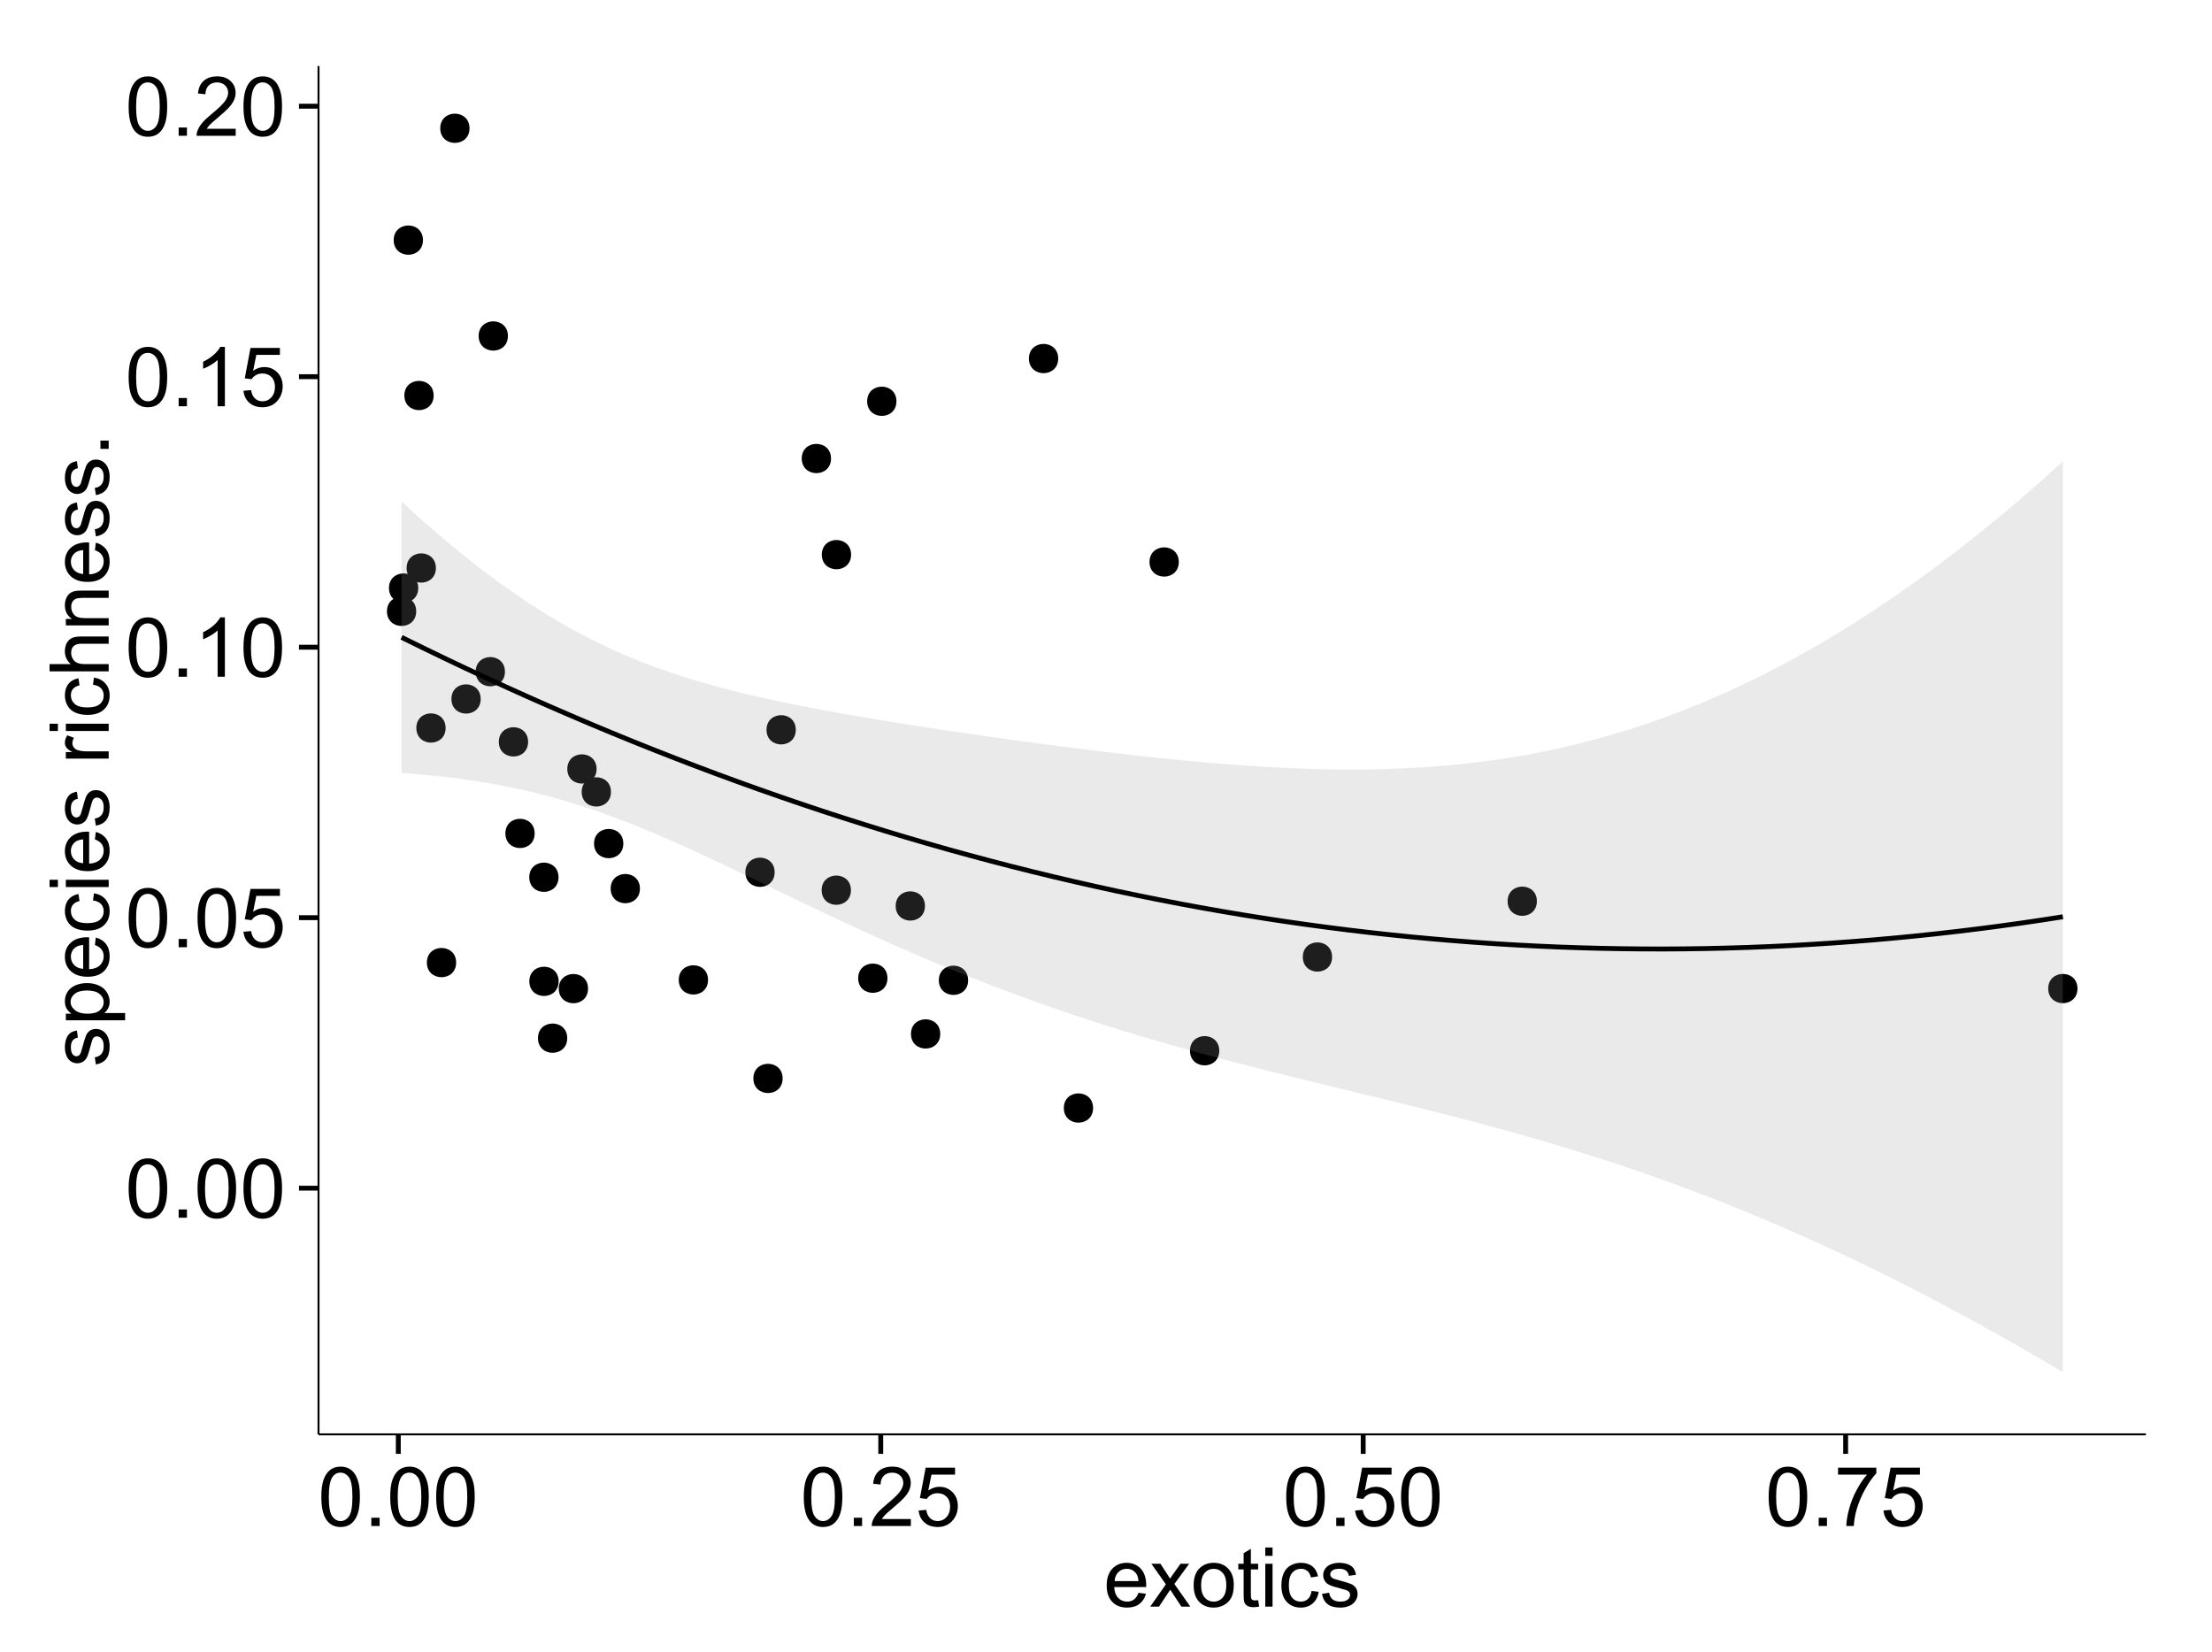 <?xml version="1.0" encoding="UTF-8"?>
<svg xmlns="http://www.w3.org/2000/svg" xmlns:xlink="http://www.w3.org/1999/xlink" width="482pt" height="360pt" viewBox="0 0 482 360" version="1.1">
<defs>
<g>
<symbol overflow="visible" id="glyph0-0">
<path style="stroke:none;" d="M 0.746 -6.355 C 0.742 -7.875 0.898 -9.102 1.215 -10.031 C 1.527 -10.961 1.996 -11.676 2.613 -12.18 C 3.23 -12.684 4.008 -12.938 4.949 -12.938 C 5.637 -12.938 6.242 -12.797 6.766 -12.52 C 7.285 -12.238 7.715 -11.836 8.059 -11.316 C 8.395 -10.789 8.664 -10.152 8.859 -9.398 C 9.051 -8.645 9.145 -7.629 9.148 -6.355 C 9.145 -4.84 8.992 -3.617 8.684 -2.691 C 8.371 -1.762 7.906 -1.047 7.289 -0.539 C 6.672 -0.035 5.891 0.215 4.949 0.219 C 3.703 0.215 2.727 -0.227 2.023 -1.117 C 1.168 -2.188 0.742 -3.934 0.746 -6.355 Z M 2.375 -6.355 C 2.371 -4.234 2.621 -2.824 3.117 -2.129 C 3.609 -1.426 4.219 -1.078 4.949 -1.082 C 5.672 -1.078 6.281 -1.43 6.781 -2.137 C 7.273 -2.836 7.523 -4.242 7.523 -6.355 C 7.523 -8.473 7.273 -9.883 6.781 -10.582 C 6.281 -11.277 5.664 -11.625 4.93 -11.629 C 4.199 -11.625 3.621 -11.316 3.191 -10.703 C 2.645 -9.918 2.371 -8.469 2.375 -6.355 Z M 2.375 -6.355 "/>
</symbol>
<symbol overflow="visible" id="glyph0-1">
<path style="stroke:none;" d="M 1.633 0 L 1.633 -1.801 L 3.438 -1.801 L 3.438 0 Z M 1.633 0 "/>
</symbol>
<symbol overflow="visible" id="glyph0-2">
<path style="stroke:none;" d="M 0.746 -3.375 L 2.406 -3.516 C 2.527 -2.707 2.812 -2.098 3.266 -1.691 C 3.711 -1.281 4.254 -1.078 4.887 -1.082 C 5.648 -1.078 6.293 -1.363 6.82 -1.941 C 7.344 -2.512 7.605 -3.273 7.609 -4.227 C 7.605 -5.125 7.352 -5.84 6.848 -6.363 C 6.34 -6.883 5.676 -7.141 4.859 -7.145 C 4.344 -7.141 3.887 -7.027 3.48 -6.797 C 3.07 -6.566 2.746 -6.266 2.516 -5.898 L 1.027 -6.09 L 2.277 -12.711 L 8.684 -12.711 L 8.684 -11.195 L 3.543 -11.195 L 2.848 -7.734 C 3.621 -8.273 4.43 -8.543 5.281 -8.543 C 6.402 -8.543 7.352 -8.152 8.129 -7.371 C 8.898 -6.59 9.285 -5.586 9.289 -4.367 C 9.285 -3.195 8.945 -2.188 8.27 -1.344 C 7.441 -0.301 6.316 0.215 4.887 0.219 C 3.715 0.215 2.758 -0.109 2.016 -0.766 C 1.273 -1.418 0.848 -2.289 0.746 -3.375 Z M 0.746 -3.375 "/>
</symbol>
<symbol overflow="visible" id="glyph0-3">
<path style="stroke:none;" d="M 6.707 0 L 5.125 0 L 5.125 -10.082 C 4.742 -9.715 4.242 -9.352 3.625 -8.988 C 3.004 -8.625 2.449 -8.352 1.961 -8.172 L 1.961 -9.703 C 2.844 -10.117 3.617 -10.621 4.281 -11.215 C 4.941 -11.805 5.41 -12.379 5.688 -12.938 L 6.707 -12.938 Z M 6.707 0 "/>
</symbol>
<symbol overflow="visible" id="glyph0-4">
<path style="stroke:none;" d="M 9.062 -1.52 L 9.062 0 L 0.547 0 C 0.531 -0.379 0.594 -0.742 0.73 -1.098 C 0.945 -1.676 1.293 -2.25 1.77 -2.812 C 2.246 -3.375 2.934 -4.023 3.84 -4.766 C 5.238 -5.906 6.188 -6.816 6.68 -7.492 C 7.172 -8.16 7.418 -8.793 7.418 -9.395 C 7.418 -10.02 7.191 -10.551 6.746 -10.98 C 6.293 -11.41 5.711 -11.625 4.992 -11.629 C 4.23 -11.625 3.621 -11.395 3.164 -10.941 C 2.703 -10.48 2.469 -9.848 2.469 -9.043 L 0.844 -9.211 C 0.953 -10.422 1.371 -11.344 2.102 -11.984 C 2.824 -12.617 3.801 -12.938 5.027 -12.938 C 6.262 -12.938 7.238 -12.594 7.961 -11.91 C 8.68 -11.223 9.039 -10.371 9.043 -9.359 C 9.039 -8.84 8.934 -8.336 8.727 -7.84 C 8.512 -7.34 8.164 -6.812 7.676 -6.266 C 7.188 -5.711 6.375 -4.957 5.238 -4 C 4.285 -3.199 3.676 -2.66 3.41 -2.379 C 3.141 -2.094 2.918 -1.805 2.742 -1.52 Z M 9.062 -1.52 "/>
</symbol>
<symbol overflow="visible" id="glyph0-5">
<path style="stroke:none;" d="M 0.852 -11.195 L 0.852 -12.719 L 9.195 -12.719 L 9.195 -11.488 C 8.367 -10.613 7.555 -9.453 6.754 -8.008 C 5.945 -6.559 5.324 -5.07 4.887 -3.543 C 4.57 -2.461 4.367 -1.281 4.281 0 L 2.656 0 C 2.668 -1.012 2.867 -2.234 3.25 -3.672 C 3.629 -5.105 4.176 -6.492 4.891 -7.828 C 5.602 -9.16 6.359 -10.281 7.164 -11.195 Z M 0.852 -11.195 "/>
</symbol>
<symbol overflow="visible" id="glyph0-6">
<path style="stroke:none;" d="M 7.578 -3.008 L 9.211 -2.805 C 8.953 -1.848 8.473 -1.105 7.777 -0.578 C 7.078 -0.051 6.188 0.211 5.105 0.211 C 3.738 0.211 2.656 -0.207 1.859 -1.051 C 1.055 -1.887 0.656 -3.066 0.66 -4.586 C 0.656 -6.156 1.059 -7.375 1.871 -8.246 C 2.676 -9.109 3.727 -9.543 5.02 -9.547 C 6.266 -9.543 7.285 -9.117 8.078 -8.27 C 8.867 -7.418 9.262 -6.223 9.266 -4.684 C 9.262 -4.586 9.258 -4.445 9.254 -4.262 L 2.293 -4.262 C 2.348 -3.234 2.641 -2.449 3.164 -1.906 C 3.684 -1.359 4.332 -1.09 5.117 -1.09 C 5.691 -1.09 6.188 -1.242 6.598 -1.547 C 7.008 -1.852 7.332 -2.336 7.578 -3.008 Z M 2.383 -5.562 L 7.594 -5.562 C 7.523 -6.344 7.324 -6.934 6.996 -7.328 C 6.492 -7.934 5.836 -8.238 5.035 -8.242 C 4.305 -8.238 3.695 -7.996 3.203 -7.512 C 2.707 -7.027 2.434 -6.375 2.383 -5.562 Z M 2.383 -5.562 "/>
</symbol>
<symbol overflow="visible" id="glyph0-7">
<path style="stroke:none;" d="M 0.133 0 L 3.543 -4.852 L 0.387 -9.336 L 2.363 -9.336 L 3.797 -7.145 C 4.066 -6.727 4.281 -6.379 4.445 -6.102 C 4.703 -6.484 4.941 -6.828 5.16 -7.129 L 6.734 -9.336 L 8.621 -9.336 L 5.398 -4.938 L 8.867 0 L 6.926 0 L 5.008 -2.898 L 4.5 -3.684 L 2.047 0 Z M 0.133 0 "/>
</symbol>
<symbol overflow="visible" id="glyph0-8">
<path style="stroke:none;" d="M 0.598 -4.668 C 0.598 -6.391 1.078 -7.672 2.039 -8.508 C 2.84 -9.199 3.816 -9.543 4.977 -9.547 C 6.254 -9.543 7.305 -9.125 8.121 -8.285 C 8.934 -7.441 9.34 -6.277 9.344 -4.797 C 9.34 -3.594 9.16 -2.648 8.801 -1.961 C 8.441 -1.27 7.914 -0.734 7.227 -0.359 C 6.535 0.023 5.785 0.211 4.977 0.211 C 3.664 0.211 2.609 -0.207 1.805 -1.047 C 1 -1.883 0.598 -3.09 0.598 -4.668 Z M 2.223 -4.668 C 2.219 -3.469 2.48 -2.574 3.004 -1.98 C 3.523 -1.387 4.18 -1.09 4.977 -1.09 C 5.758 -1.09 6.41 -1.387 6.934 -1.984 C 7.453 -2.582 7.715 -3.492 7.719 -4.719 C 7.715 -5.871 7.453 -6.746 6.93 -7.344 C 6.402 -7.934 5.75 -8.23 4.977 -8.234 C 4.18 -8.23 3.523 -7.938 3.004 -7.348 C 2.48 -6.754 2.219 -5.859 2.223 -4.668 Z M 2.223 -4.668 "/>
</symbol>
<symbol overflow="visible" id="glyph0-9">
<path style="stroke:none;" d="M 4.641 -1.414 L 4.867 -0.016 C 4.422 0.078 4.023 0.121 3.672 0.125 C 3.098 0.121 2.652 0.035 2.336 -0.148 C 2.02 -0.328 1.797 -0.566 1.668 -0.863 C 1.539 -1.156 1.477 -1.781 1.477 -2.734 L 1.477 -8.102 L 0.316 -8.102 L 0.316 -9.336 L 1.477 -9.336 L 1.477 -11.645 L 3.051 -12.594 L 3.051 -9.336 L 4.641 -9.336 L 4.641 -8.102 L 3.051 -8.102 L 3.051 -2.645 C 3.047 -2.191 3.074 -1.902 3.133 -1.773 C 3.188 -1.645 3.277 -1.543 3.406 -1.465 C 3.527 -1.387 3.707 -1.348 3.945 -1.352 C 4.117 -1.348 4.352 -1.367 4.641 -1.414 Z M 4.641 -1.414 "/>
</symbol>
<symbol overflow="visible" id="glyph0-10">
<path style="stroke:none;" d="M 1.195 -11.066 L 1.195 -12.883 L 2.777 -12.883 L 2.777 -11.066 Z M 1.195 0 L 1.195 -9.336 L 2.777 -9.336 L 2.777 0 Z M 1.195 0 "/>
</symbol>
<symbol overflow="visible" id="glyph0-11">
<path style="stroke:none;" d="M 7.277 -3.418 L 8.832 -3.219 C 8.66 -2.141 8.227 -1.301 7.527 -0.699 C 6.824 -0.09 5.965 0.211 4.949 0.211 C 3.668 0.211 2.641 -0.203 1.867 -1.039 C 1.09 -1.871 0.703 -3.07 0.703 -4.633 C 0.703 -5.637 0.867 -6.52 1.203 -7.277 C 1.531 -8.031 2.039 -8.598 2.727 -8.977 C 3.406 -9.355 4.152 -9.543 4.957 -9.547 C 5.969 -9.543 6.797 -9.289 7.441 -8.777 C 8.086 -8.262 8.5 -7.531 8.684 -6.594 L 7.145 -6.355 C 6.996 -6.98 6.738 -7.453 6.367 -7.77 C 5.992 -8.082 5.543 -8.238 5.02 -8.242 C 4.219 -8.238 3.57 -7.953 3.074 -7.387 C 2.574 -6.812 2.324 -5.91 2.328 -4.676 C 2.324 -3.422 2.566 -2.508 3.047 -1.941 C 3.527 -1.371 4.152 -1.09 4.93 -1.09 C 5.547 -1.09 6.066 -1.277 6.484 -1.66 C 6.898 -2.039 7.164 -2.625 7.277 -3.418 Z M 7.277 -3.418 "/>
</symbol>
<symbol overflow="visible" id="glyph0-12">
<path style="stroke:none;" d="M 0.555 -2.785 L 2.117 -3.031 C 2.203 -2.402 2.449 -1.922 2.852 -1.59 C 3.25 -1.254 3.812 -1.09 4.535 -1.09 C 5.262 -1.09 5.801 -1.234 6.152 -1.531 C 6.504 -1.824 6.68 -2.172 6.68 -2.574 C 6.68 -2.926 6.523 -3.207 6.215 -3.418 C 5.996 -3.555 5.457 -3.734 4.598 -3.953 C 3.434 -4.246 2.629 -4.5 2.184 -4.715 C 1.734 -4.926 1.395 -5.223 1.164 -5.602 C 0.93 -5.98 0.812 -6.398 0.816 -6.855 C 0.812 -7.27 0.91 -7.652 1.102 -8.012 C 1.293 -8.363 1.551 -8.66 1.883 -8.895 C 2.125 -9.074 2.461 -9.227 2.887 -9.355 C 3.309 -9.48 3.766 -9.543 4.254 -9.547 C 4.984 -9.543 5.625 -9.438 6.184 -9.23 C 6.734 -9.016 7.145 -8.73 7.41 -8.371 C 7.672 -8.008 7.852 -7.527 7.953 -6.926 L 6.406 -6.715 C 6.332 -7.195 6.129 -7.57 5.793 -7.84 C 5.453 -8.105 4.977 -8.238 4.367 -8.242 C 3.637 -8.238 3.121 -8.117 2.812 -7.883 C 2.5 -7.641 2.344 -7.359 2.348 -7.039 C 2.344 -6.832 2.406 -6.648 2.539 -6.484 C 2.664 -6.312 2.867 -6.172 3.148 -6.062 C 3.301 -6.004 3.766 -5.871 4.543 -5.66 C 5.66 -5.359 6.441 -5.113 6.887 -4.926 C 7.324 -4.734 7.672 -4.457 7.926 -4.094 C 8.176 -3.73 8.301 -3.281 8.305 -2.742 C 8.301 -2.215 8.148 -1.719 7.844 -1.254 C 7.535 -0.785 7.09 -0.422 6.512 -0.172 C 5.926 0.086 5.27 0.211 4.543 0.211 C 3.328 0.211 2.406 -0.039 1.77 -0.543 C 1.133 -1.047 0.727 -1.793 0.555 -2.785 Z M 0.555 -2.785 "/>
</symbol>
<symbol overflow="visible" id="glyph1-0">
<path style="stroke:none;" d="M -2.785 -0.555 L -3.031 -2.117 C -2.402 -2.203 -1.922 -2.449 -1.59 -2.852 C -1.254 -3.25 -1.09 -3.812 -1.09 -4.535 C -1.09 -5.262 -1.234 -5.801 -1.531 -6.152 C -1.824 -6.504 -2.172 -6.68 -2.574 -6.68 C -2.926 -6.68 -3.207 -6.523 -3.418 -6.215 C -3.555 -5.996 -3.734 -5.457 -3.953 -4.598 C -4.246 -3.434 -4.5 -2.629 -4.715 -2.184 C -4.926 -1.734 -5.223 -1.395 -5.602 -1.164 C -5.98 -0.93 -6.398 -0.812 -6.855 -0.816 C -7.27 -0.812 -7.652 -0.91 -8.012 -1.102 C -8.363 -1.293 -8.66 -1.551 -8.895 -1.883 C -9.074 -2.125 -9.227 -2.461 -9.355 -2.887 C -9.48 -3.309 -9.543 -3.766 -9.547 -4.254 C -9.543 -4.984 -9.438 -5.625 -9.23 -6.184 C -9.016 -6.734 -8.73 -7.145 -8.371 -7.41 C -8.008 -7.672 -7.527 -7.852 -6.926 -7.953 L -6.715 -6.406 C -7.195 -6.332 -7.57 -6.129 -7.84 -5.797 C -8.105 -5.457 -8.238 -4.98 -8.242 -4.367 C -8.238 -3.637 -8.117 -3.121 -7.883 -2.812 C -7.641 -2.5 -7.359 -2.344 -7.039 -2.348 C -6.832 -2.344 -6.648 -2.406 -6.484 -2.539 C -6.312 -2.664 -6.172 -2.867 -6.062 -3.148 C -6.004 -3.301 -5.871 -3.766 -5.66 -4.543 C -5.359 -5.66 -5.113 -6.441 -4.926 -6.887 C -4.734 -7.324 -4.457 -7.672 -4.094 -7.926 C -3.73 -8.176 -3.281 -8.301 -2.742 -8.305 C -2.211 -8.301 -1.711 -8.148 -1.25 -7.844 C -0.781 -7.535 -0.422 -7.09 -0.172 -6.512 C 0.086 -5.926 0.211 -5.27 0.211 -4.543 C 0.211 -3.328 -0.039 -2.406 -0.543 -1.77 C -1.047 -1.133 -1.793 -0.727 -2.785 -0.555 Z M -2.785 -0.555 "/>
</symbol>
<symbol overflow="visible" id="glyph1-1">
<path style="stroke:none;" d="M 3.578 -1.188 L -9.336 -1.188 L -9.336 -2.629 L -8.121 -2.629 C -8.594 -2.965 -8.949 -3.348 -9.188 -3.777 C -9.426 -4.203 -9.543 -4.723 -9.547 -5.336 C -9.543 -6.129 -9.34 -6.832 -8.93 -7.445 C -8.516 -8.051 -7.934 -8.512 -7.191 -8.824 C -6.441 -9.133 -5.625 -9.285 -4.738 -9.289 C -3.781 -9.285 -2.922 -9.113 -2.156 -8.773 C -1.391 -8.43 -0.805 -7.934 -0.398 -7.281 C 0.008 -6.625 0.211 -5.938 0.211 -5.219 C 0.211 -4.691 0.102 -4.219 -0.121 -3.801 C -0.344 -3.379 -0.625 -3.035 -0.965 -2.77 L 3.578 -2.77 Z M -4.613 -2.621 C -3.41 -2.613 -2.523 -2.855 -1.949 -3.348 C -1.375 -3.832 -1.09 -4.422 -1.09 -5.117 C -1.09 -5.816 -1.387 -6.418 -1.98 -6.922 C -2.574 -7.418 -3.496 -7.668 -4.746 -7.672 C -5.934 -7.668 -6.824 -7.426 -7.418 -6.938 C -8.008 -6.449 -8.301 -5.863 -8.305 -5.188 C -8.301 -4.508 -7.988 -3.914 -7.359 -3.398 C -6.727 -2.879 -5.809 -2.617 -4.613 -2.621 Z M -4.613 -2.621 "/>
</symbol>
<symbol overflow="visible" id="glyph1-2">
<path style="stroke:none;" d="M -3.004 -7.578 L -2.805 -9.211 C -1.848 -8.953 -1.105 -8.473 -0.578 -7.777 C -0.051 -7.078 0.211 -6.188 0.211 -5.105 C 0.211 -3.738 -0.207 -2.656 -1.051 -1.859 C -1.887 -1.055 -3.066 -0.656 -4.586 -0.66 C -6.156 -0.656 -7.375 -1.059 -8.246 -1.871 C -9.109 -2.676 -9.543 -3.727 -9.547 -5.02 C -9.543 -6.266 -9.117 -7.285 -8.27 -8.078 C -7.418 -8.867 -6.223 -9.262 -4.684 -9.266 C -4.586 -9.262 -4.445 -9.258 -4.262 -9.254 L -4.262 -2.293 C -3.234 -2.348 -2.449 -2.641 -1.906 -3.164 C -1.359 -3.684 -1.09 -4.332 -1.09 -5.117 C -1.09 -5.691 -1.242 -6.188 -1.547 -6.598 C -1.852 -7.008 -2.336 -7.332 -3.004 -7.578 Z M -5.562 -2.383 L -5.562 -7.594 C -6.344 -7.523 -6.934 -7.324 -7.328 -6.996 C -7.934 -6.492 -8.238 -5.836 -8.242 -5.035 C -8.238 -4.305 -7.996 -3.695 -7.512 -3.203 C -7.027 -2.707 -6.375 -2.434 -5.562 -2.383 Z M -5.562 -2.383 "/>
</symbol>
<symbol overflow="visible" id="glyph1-3">
<path style="stroke:none;" d="M -3.418 -7.277 L -3.215 -8.832 C -2.141 -8.66 -1.301 -8.227 -0.699 -7.527 C -0.09 -6.824 0.211 -5.965 0.211 -4.949 C 0.211 -3.668 -0.203 -2.641 -1.039 -1.867 C -1.871 -1.09 -3.07 -0.703 -4.633 -0.703 C -5.637 -0.703 -6.52 -0.867 -7.277 -1.203 C -8.031 -1.535 -8.598 -2.047 -8.977 -2.73 C -9.355 -3.41 -9.543 -4.152 -9.547 -4.957 C -9.543 -5.969 -9.289 -6.797 -8.777 -7.441 C -8.262 -8.086 -7.531 -8.5 -6.59 -8.684 L -6.355 -7.145 C -6.98 -6.996 -7.453 -6.738 -7.77 -6.367 C -8.082 -5.992 -8.238 -5.543 -8.242 -5.02 C -8.238 -4.219 -7.953 -3.57 -7.387 -3.074 C -6.812 -2.574 -5.91 -2.324 -4.676 -2.328 C -3.422 -2.324 -2.508 -2.566 -1.941 -3.047 C -1.371 -3.527 -1.09 -4.152 -1.09 -4.93 C -1.09 -5.547 -1.277 -6.066 -1.66 -6.484 C -2.035 -6.898 -2.621 -7.164 -3.418 -7.277 Z M -3.418 -7.277 "/>
</symbol>
<symbol overflow="visible" id="glyph1-4">
<path style="stroke:none;" d="M -11.066 -1.195 L -12.883 -1.195 L -12.883 -2.777 L -11.066 -2.777 Z M 0 -1.195 L -9.336 -1.195 L -9.336 -2.777 L 0 -2.777 Z M 0 -1.195 "/>
</symbol>
<symbol overflow="visible" id="glyph1-5">
<path style="stroke:none;" d=""/>
</symbol>
<symbol overflow="visible" id="glyph1-6">
<path style="stroke:none;" d="M 0 -1.168 L -9.336 -1.168 L -9.336 -2.594 L -7.918 -2.594 C -8.578 -2.953 -9.016 -3.289 -9.23 -3.598 C -9.438 -3.906 -9.543 -4.242 -9.547 -4.613 C -9.543 -5.145 -9.375 -5.688 -9.035 -6.242 L -7.566 -5.695 C -7.793 -5.309 -7.91 -4.922 -7.91 -4.535 C -7.91 -4.188 -7.805 -3.875 -7.598 -3.602 C -7.387 -3.324 -7.098 -3.129 -6.734 -3.016 C -6.168 -2.836 -5.555 -2.746 -4.887 -2.75 L 0 -2.75 Z M 0 -1.168 "/>
</symbol>
<symbol overflow="visible" id="glyph1-7">
<path style="stroke:none;" d="M 0 -1.188 L -12.883 -1.188 L -12.883 -2.77 L -8.262 -2.77 C -9.117 -3.504 -9.543 -4.434 -9.547 -5.562 C -9.543 -6.25 -9.406 -6.852 -9.137 -7.363 C -8.859 -7.871 -8.484 -8.234 -8.004 -8.457 C -7.523 -8.676 -6.824 -8.789 -5.914 -8.789 L 0 -8.789 L 0 -7.207 L -5.914 -7.207 C -6.703 -7.207 -7.281 -7.035 -7.641 -6.691 C -8 -6.348 -8.18 -5.863 -8.184 -5.238 C -8.18 -4.77 -8.059 -4.328 -7.816 -3.914 C -7.574 -3.5 -7.242 -3.203 -6.828 -3.031 C -6.406 -2.852 -5.832 -2.766 -5.105 -2.77 L 0 -2.77 Z M 0 -1.188 "/>
</symbol>
<symbol overflow="visible" id="glyph1-8">
<path style="stroke:none;" d="M 0 -1.188 L -9.336 -1.188 L -9.336 -2.609 L -8.008 -2.609 C -9.031 -3.293 -9.543 -4.285 -9.547 -5.582 C -9.543 -6.141 -9.441 -6.656 -9.242 -7.133 C -9.035 -7.602 -8.77 -7.957 -8.445 -8.191 C -8.113 -8.426 -7.727 -8.59 -7.277 -8.684 C -6.98 -8.742 -6.465 -8.77 -5.738 -8.773 L 0 -8.773 L 0 -7.188 L -5.68 -7.188 C -6.32 -7.184 -6.801 -7.121 -7.121 -7.004 C -7.438 -6.879 -7.695 -6.66 -7.887 -6.348 C -8.074 -6.031 -8.168 -5.664 -8.172 -5.246 C -8.168 -4.57 -7.953 -3.992 -7.531 -3.504 C -7.102 -3.012 -6.293 -2.766 -5.098 -2.77 L 0 -2.77 Z M 0 -1.188 "/>
</symbol>
<symbol overflow="visible" id="glyph1-9">
<path style="stroke:none;" d="M 0 -1.633 L -1.801 -1.633 L -1.801 -3.438 L 0 -3.438 Z M 0 -1.633 "/>
</symbol>
</g>
<clipPath id="clip1">
  <path d="M 69.406 14.398 L 468.602 14.398 L 468.602 313.531 L 69.406 313.531 Z M 69.406 14.398 "/>
</clipPath>
</defs>
<g id="surface5196">
<rect x="0" y="0" width="482" height="360" style="fill:rgb(100%,100%,100%);fill-opacity:1;stroke:none;"/>
<rect x="0" y="0" width="482" height="360" style="fill:rgb(100%,100%,100%);fill-opacity:1;stroke:none;"/>
<path style="fill:none;stroke-width:1.063;stroke-linecap:round;stroke-linejoin:round;stroke:rgb(100%,100%,100%);stroke-opacity:1;stroke-miterlimit:10;" d="M 0 360 L 482 360 L 482 0 L 0 0 Z M 0 360 "/>
<g clip-path="url(#clip1)" clip-rule="nonzero">
<path style=" stroke:none;fill-rule:nonzero;fill:rgb(100%,100%,100%);fill-opacity:1;" d="M 69.406 312.531 L 467.602 312.531 L 467.602 14.398 L 69.406 14.398 Z M 69.406 312.531 "/>
<path style=" stroke:none;fill-rule:nonzero;fill:rgb(0%,0%,0%);fill-opacity:1;" d="M 114.008 161.645 C 114.008 164.48 109.758 164.48 109.758 161.645 C 109.758 158.812 114.008 158.812 114.008 161.645 "/>
<path style=" stroke:none;fill-rule:nonzero;fill:rgb(0%,0%,0%);fill-opacity:1;" d="M 184.359 193.965 C 184.359 196.797 180.105 196.797 180.105 193.965 C 180.105 191.129 184.359 191.129 184.359 193.965 "/>
<path style=" stroke:none;fill-rule:nonzero;fill:rgb(0%,0%,0%);fill-opacity:1;" d="M 120.664 213.828 C 120.664 216.66 116.41 216.66 116.41 213.828 C 116.41 210.992 120.664 210.992 120.664 213.828 "/>
<path style=" stroke:none;fill-rule:nonzero;fill:rgb(0%,0%,0%);fill-opacity:1;" d="M 172.344 159.02 C 172.344 161.852 168.09 161.852 168.09 159.02 C 168.09 156.184 172.344 156.184 172.344 159.02 "/>
<path style=" stroke:none;fill-rule:nonzero;fill:rgb(0%,0%,0%);fill-opacity:1;" d="M 229.523 78.125 C 229.523 80.957 225.273 80.957 225.273 78.125 C 225.273 75.289 229.523 75.289 229.523 78.125 "/>
<path style=" stroke:none;fill-rule:nonzero;fill:rgb(0%,0%,0%);fill-opacity:1;" d="M 200.488 197.406 C 200.488 200.238 196.234 200.238 196.234 197.406 C 196.234 194.57 200.488 194.57 200.488 197.406 "/>
<path style=" stroke:none;fill-rule:nonzero;fill:rgb(0%,0%,0%);fill-opacity:1;" d="M 128.934 167.551 C 128.934 170.387 124.68 170.387 124.68 167.551 C 124.68 164.715 128.934 164.715 128.934 167.551 "/>
<path style=" stroke:none;fill-rule:nonzero;fill:rgb(0%,0%,0%);fill-opacity:1;" d="M 103.68 152.301 C 103.68 155.137 99.43 155.137 99.43 152.301 C 99.43 149.465 103.68 149.465 103.68 152.301 "/>
<path style=" stroke:none;fill-rule:nonzero;fill:rgb(0%,0%,0%);fill-opacity:1;" d="M 127.07 215.41 C 127.07 218.246 122.82 218.246 122.82 215.41 C 122.82 212.578 127.07 212.578 127.07 215.41 "/>
<path style=" stroke:none;fill-rule:nonzero;fill:rgb(0%,0%,0%);fill-opacity:1;" d="M 120.641 191.145 C 120.641 193.98 116.391 193.98 116.391 191.145 C 116.391 188.312 120.641 188.312 120.641 191.145 "/>
<path style=" stroke:none;fill-rule:nonzero;fill:rgb(0%,0%,0%);fill-opacity:1;" d="M 93.918 123.766 C 93.918 126.598 89.668 126.598 89.668 123.766 C 89.668 120.93 93.918 120.93 93.918 123.766 "/>
<path style=" stroke:none;fill-rule:nonzero;fill:rgb(0%,0%,0%);fill-opacity:1;" d="M 96.035 158.625 C 96.035 161.461 91.785 161.461 91.785 158.625 C 91.785 155.789 96.035 155.789 96.035 158.625 "/>
<path style=" stroke:none;fill-rule:nonzero;fill:rgb(0%,0%,0%);fill-opacity:1;" d="M 180.02 99.906 C 180.02 102.742 175.766 102.742 175.766 99.906 C 175.766 97.07 180.02 97.07 180.02 99.906 "/>
<path style=" stroke:none;fill-rule:nonzero;fill:rgb(0%,0%,0%);fill-opacity:1;" d="M 109.609 73.207 C 109.609 76.043 105.359 76.043 105.359 73.207 C 105.359 70.375 109.609 70.375 109.609 73.207 "/>
<path style=" stroke:none;fill-rule:nonzero;fill:rgb(0%,0%,0%);fill-opacity:1;" d="M 93.43 86.18 C 93.43 89.016 89.18 89.016 89.18 86.18 C 89.18 83.344 93.43 83.344 93.43 86.18 "/>
<path style=" stroke:none;fill-rule:nonzero;fill:rgb(0%,0%,0%);fill-opacity:1;" d="M 192.316 213.145 C 192.316 215.98 188.062 215.98 188.062 213.145 C 188.062 210.309 192.316 210.309 192.316 213.145 "/>
<path style=" stroke:none;fill-rule:nonzero;fill:rgb(0%,0%,0%);fill-opacity:1;" d="M 289.203 208.527 C 289.203 211.359 284.949 211.359 284.949 208.527 C 284.949 205.691 289.203 205.691 289.203 208.527 "/>
<path style=" stroke:none;fill-rule:nonzero;fill:rgb(0%,0%,0%);fill-opacity:1;" d="M 91.102 52.32 C 91.102 55.156 86.852 55.156 86.852 52.32 C 86.852 49.488 91.102 49.488 91.102 52.32 "/>
<path style=" stroke:none;fill-rule:nonzero;fill:rgb(0%,0%,0%);fill-opacity:1;" d="M 255.797 122.453 C 255.797 125.289 251.547 125.289 251.547 122.453 C 251.547 119.617 255.797 119.617 255.797 122.453 "/>
<path style=" stroke:none;fill-rule:nonzero;fill:rgb(0%,0%,0%);fill-opacity:1;" d="M 138.379 193.621 C 138.379 196.457 134.129 196.457 134.129 193.621 C 134.129 190.785 138.379 190.785 138.379 193.621 "/>
<path style=" stroke:none;fill-rule:nonzero;fill:rgb(0%,0%,0%);fill-opacity:1;" d="M 132.066 172.547 C 132.066 175.383 127.812 175.383 127.812 172.547 C 127.812 169.715 132.066 169.715 132.066 172.547 "/>
<path style=" stroke:none;fill-rule:nonzero;fill:rgb(0%,0%,0%);fill-opacity:1;" d="M 108.965 146.355 C 108.965 149.191 104.715 149.191 104.715 146.355 C 104.715 143.52 108.965 143.52 108.965 146.355 "/>
<path style=" stroke:none;fill-rule:nonzero;fill:rgb(0%,0%,0%);fill-opacity:1;" d="M 169.473 234.98 C 169.473 237.812 165.223 237.812 165.223 234.98 C 165.223 232.145 169.473 232.145 169.473 234.98 "/>
<path style=" stroke:none;fill-rule:nonzero;fill:rgb(0%,0%,0%);fill-opacity:1;" d="M 203.816 225.285 C 203.816 228.121 199.566 228.121 199.566 225.285 C 199.566 222.449 203.816 222.449 203.816 225.285 "/>
<path style=" stroke:none;fill-rule:nonzero;fill:rgb(0%,0%,0%);fill-opacity:1;" d="M 194.273 87.434 C 194.273 90.27 190.02 90.27 190.02 87.434 C 190.02 84.602 194.273 84.602 194.273 87.434 "/>
<path style=" stroke:none;fill-rule:nonzero;fill:rgb(0%,0%,0%);fill-opacity:1;" d="M 101.246 27.953 C 101.246 30.785 96.992 30.785 96.992 27.953 C 96.992 25.117 101.246 25.117 101.246 27.953 "/>
<path style=" stroke:none;fill-rule:nonzero;fill:rgb(0%,0%,0%);fill-opacity:1;" d="M 333.824 196.371 C 333.824 199.203 329.574 199.203 329.574 196.371 C 329.574 193.535 333.824 193.535 333.824 196.371 "/>
<path style=" stroke:none;fill-rule:nonzero;fill:rgb(0%,0%,0%);fill-opacity:1;" d="M 451.625 215.402 C 451.625 218.234 447.375 218.234 447.375 215.402 C 447.375 212.566 451.625 212.566 451.625 215.402 "/>
<path style=" stroke:none;fill-rule:nonzero;fill:rgb(0%,0%,0%);fill-opacity:1;" d="M 98.332 209.738 C 98.332 212.574 94.078 212.574 94.078 209.738 C 94.078 206.902 98.332 206.902 98.332 209.738 "/>
<path style=" stroke:none;fill-rule:nonzero;fill:rgb(0%,0%,0%);fill-opacity:1;" d="M 122.539 226.207 C 122.539 229.043 118.285 229.043 118.285 226.207 C 118.285 223.375 122.539 223.375 122.539 226.207 "/>
<path style=" stroke:none;fill-rule:nonzero;fill:rgb(0%,0%,0%);fill-opacity:1;" d="M 184.391 120.855 C 184.391 123.688 180.141 123.688 180.141 120.855 C 180.141 118.02 184.391 118.02 184.391 120.855 "/>
<path style=" stroke:none;fill-rule:nonzero;fill:rgb(0%,0%,0%);fill-opacity:1;" d="M 115.441 181.594 C 115.441 184.43 111.191 184.43 111.191 181.594 C 111.191 178.762 115.441 178.762 115.441 181.594 "/>
<path style=" stroke:none;fill-rule:nonzero;fill:rgb(0%,0%,0%);fill-opacity:1;" d="M 153.219 213.512 C 153.219 216.348 148.969 216.348 148.969 213.512 C 148.969 210.68 153.219 210.68 153.219 213.512 "/>
<path style=" stroke:none;fill-rule:nonzero;fill:rgb(0%,0%,0%);fill-opacity:1;" d="M 237.125 241.426 C 237.125 244.262 232.871 244.262 232.871 241.426 C 232.871 238.59 237.125 238.59 237.125 241.426 "/>
<path style=" stroke:none;fill-rule:nonzero;fill:rgb(0%,0%,0%);fill-opacity:1;" d="M 90.07 128.125 C 90.07 130.961 85.82 130.961 85.82 128.125 C 85.82 125.289 90.07 125.289 90.07 128.125 "/>
<path style=" stroke:none;fill-rule:nonzero;fill:rgb(0%,0%,0%);fill-opacity:1;" d="M 89.629 133.207 C 89.629 136.043 85.379 136.043 85.379 133.207 C 85.379 130.371 89.629 130.371 89.629 133.207 "/>
<path style=" stroke:none;fill-rule:nonzero;fill:rgb(0%,0%,0%);fill-opacity:1;" d="M 134.762 183.809 C 134.762 186.645 130.508 186.645 130.508 183.809 C 130.508 180.977 134.762 180.977 134.762 183.809 "/>
<path style=" stroke:none;fill-rule:nonzero;fill:rgb(0%,0%,0%);fill-opacity:1;" d="M 167.734 190.059 C 167.734 192.891 163.48 192.891 163.48 190.059 C 163.48 187.223 167.734 187.223 167.734 190.059 "/>
<path style=" stroke:none;fill-rule:nonzero;fill:rgb(0%,0%,0%);fill-opacity:1;" d="M 209.887 213.598 C 209.887 216.43 205.637 216.43 205.637 213.598 C 205.637 210.762 209.887 210.762 209.887 213.598 "/>
<path style=" stroke:none;fill-rule:nonzero;fill:rgb(0%,0%,0%);fill-opacity:1;" d="M 264.613 228.945 C 264.613 231.781 260.363 231.781 260.363 228.945 C 260.363 226.113 264.613 226.113 264.613 228.945 "/>
<path style=" stroke:none;fill-rule:nonzero;fill:rgb(0%,0%,0%);fill-opacity:1;" d="M 115.074 161.645 C 115.074 165.898 108.695 165.898 108.695 161.645 C 108.695 157.395 115.074 157.395 115.074 161.645 "/>
<path style=" stroke:none;fill-rule:nonzero;fill:rgb(0%,0%,0%);fill-opacity:1;" d="M 185.422 193.965 C 185.422 198.215 179.043 198.215 179.043 193.965 C 179.043 189.711 185.422 189.711 185.422 193.965 "/>
<path style=" stroke:none;fill-rule:nonzero;fill:rgb(0%,0%,0%);fill-opacity:1;" d="M 121.727 213.828 C 121.727 218.078 115.348 218.078 115.348 213.828 C 115.348 209.574 121.727 209.574 121.727 213.828 "/>
<path style=" stroke:none;fill-rule:nonzero;fill:rgb(0%,0%,0%);fill-opacity:1;" d="M 173.406 159.02 C 173.406 163.27 167.027 163.27 167.027 159.02 C 167.027 154.766 173.406 154.766 173.406 159.02 "/>
<path style=" stroke:none;fill-rule:nonzero;fill:rgb(0%,0%,0%);fill-opacity:1;" d="M 230.586 78.125 C 230.586 82.375 224.207 82.375 224.207 78.125 C 224.207 73.871 230.586 73.871 230.586 78.125 "/>
<path style=" stroke:none;fill-rule:nonzero;fill:rgb(0%,0%,0%);fill-opacity:1;" d="M 201.551 197.406 C 201.551 201.656 195.172 201.656 195.172 197.406 C 195.172 193.152 201.551 193.152 201.551 197.406 "/>
<path style=" stroke:none;fill-rule:nonzero;fill:rgb(0%,0%,0%);fill-opacity:1;" d="M 129.996 167.551 C 129.996 171.801 123.617 171.801 123.617 167.551 C 123.617 163.297 129.996 163.297 129.996 167.551 "/>
<path style=" stroke:none;fill-rule:nonzero;fill:rgb(0%,0%,0%);fill-opacity:1;" d="M 104.742 152.301 C 104.742 156.551 98.367 156.551 98.367 152.301 C 98.367 148.047 104.742 148.047 104.742 152.301 "/>
<path style=" stroke:none;fill-rule:nonzero;fill:rgb(0%,0%,0%);fill-opacity:1;" d="M 128.137 215.41 C 128.137 219.664 121.758 219.664 121.758 215.41 C 121.758 211.16 128.137 211.16 128.137 215.41 "/>
<path style=" stroke:none;fill-rule:nonzero;fill:rgb(0%,0%,0%);fill-opacity:1;" d="M 121.703 191.145 C 121.703 195.398 115.328 195.398 115.328 191.145 C 115.328 186.895 121.703 186.895 121.703 191.145 "/>
<path style=" stroke:none;fill-rule:nonzero;fill:rgb(0%,0%,0%);fill-opacity:1;" d="M 94.98 123.766 C 94.98 128.016 88.605 128.016 88.605 123.766 C 88.605 119.512 94.98 119.512 94.98 123.766 "/>
<path style=" stroke:none;fill-rule:nonzero;fill:rgb(0%,0%,0%);fill-opacity:1;" d="M 97.098 158.625 C 97.098 162.879 90.723 162.879 90.723 158.625 C 90.723 154.375 97.098 154.375 97.098 158.625 "/>
<path style=" stroke:none;fill-rule:nonzero;fill:rgb(0%,0%,0%);fill-opacity:1;" d="M 181.082 99.906 C 181.082 104.16 174.703 104.16 174.703 99.906 C 174.703 95.656 181.082 95.656 181.082 99.906 "/>
<path style=" stroke:none;fill-rule:nonzero;fill:rgb(0%,0%,0%);fill-opacity:1;" d="M 110.676 73.207 C 110.676 77.461 104.297 77.461 104.297 73.207 C 104.297 68.957 110.676 68.957 110.676 73.207 "/>
<path style=" stroke:none;fill-rule:nonzero;fill:rgb(0%,0%,0%);fill-opacity:1;" d="M 94.492 86.18 C 94.492 90.43 88.113 90.43 88.113 86.18 C 88.113 81.926 94.492 81.926 94.492 86.18 "/>
<path style=" stroke:none;fill-rule:nonzero;fill:rgb(0%,0%,0%);fill-opacity:1;" d="M 193.379 213.145 C 193.379 217.395 187 217.395 187 213.145 C 187 208.891 193.379 208.891 193.379 213.145 "/>
<path style=" stroke:none;fill-rule:nonzero;fill:rgb(0%,0%,0%);fill-opacity:1;" d="M 290.266 208.527 C 290.266 212.777 283.887 212.777 283.887 208.527 C 283.887 204.273 290.266 204.273 290.266 208.527 "/>
<path style=" stroke:none;fill-rule:nonzero;fill:rgb(0%,0%,0%);fill-opacity:1;" d="M 92.164 52.32 C 92.164 56.574 85.789 56.574 85.789 52.32 C 85.789 48.07 92.164 48.07 92.164 52.32 "/>
<path style=" stroke:none;fill-rule:nonzero;fill:rgb(0%,0%,0%);fill-opacity:1;" d="M 256.863 122.453 C 256.863 126.703 250.484 126.703 250.484 122.453 C 250.484 118.199 256.863 118.199 256.863 122.453 "/>
<path style=" stroke:none;fill-rule:nonzero;fill:rgb(0%,0%,0%);fill-opacity:1;" d="M 139.441 193.621 C 139.441 197.871 133.066 197.871 133.066 193.621 C 133.066 189.367 139.441 189.367 139.441 193.621 "/>
<path style=" stroke:none;fill-rule:nonzero;fill:rgb(0%,0%,0%);fill-opacity:1;" d="M 133.129 172.547 C 133.129 176.801 126.75 176.801 126.75 172.547 C 126.75 168.297 133.129 168.297 133.129 172.547 "/>
<path style=" stroke:none;fill-rule:nonzero;fill:rgb(0%,0%,0%);fill-opacity:1;" d="M 110.027 146.355 C 110.027 150.605 103.652 150.605 103.652 146.355 C 103.652 142.102 110.027 142.102 110.027 146.355 "/>
<path style=" stroke:none;fill-rule:nonzero;fill:rgb(0%,0%,0%);fill-opacity:1;" d="M 170.539 234.98 C 170.539 239.23 164.16 239.23 164.16 234.98 C 164.16 230.727 170.539 230.727 170.539 234.98 "/>
<path style=" stroke:none;fill-rule:nonzero;fill:rgb(0%,0%,0%);fill-opacity:1;" d="M 204.879 225.285 C 204.879 229.535 198.504 229.535 198.504 225.285 C 198.504 221.031 204.879 221.031 204.879 225.285 "/>
<path style=" stroke:none;fill-rule:nonzero;fill:rgb(0%,0%,0%);fill-opacity:1;" d="M 195.336 87.434 C 195.336 91.688 188.957 91.688 188.957 87.434 C 188.957 83.184 195.336 83.184 195.336 87.434 "/>
<path style=" stroke:none;fill-rule:nonzero;fill:rgb(0%,0%,0%);fill-opacity:1;" d="M 102.309 27.953 C 102.309 32.203 95.93 32.203 95.93 27.953 C 95.93 23.699 102.309 23.699 102.309 27.953 "/>
<path style=" stroke:none;fill-rule:nonzero;fill:rgb(0%,0%,0%);fill-opacity:1;" d="M 334.891 196.371 C 334.891 200.621 328.512 200.621 328.512 196.371 C 328.512 192.117 334.891 192.117 334.891 196.371 "/>
<path style=" stroke:none;fill-rule:nonzero;fill:rgb(0%,0%,0%);fill-opacity:1;" d="M 452.688 215.402 C 452.688 219.652 446.312 219.652 446.312 215.402 C 446.312 211.148 452.688 211.148 452.688 215.402 "/>
<path style=" stroke:none;fill-rule:nonzero;fill:rgb(0%,0%,0%);fill-opacity:1;" d="M 99.395 209.738 C 99.395 213.992 93.016 213.992 93.016 209.738 C 93.016 205.488 99.395 205.488 99.395 209.738 "/>
<path style=" stroke:none;fill-rule:nonzero;fill:rgb(0%,0%,0%);fill-opacity:1;" d="M 123.602 226.207 C 123.602 230.461 117.223 230.461 117.223 226.207 C 117.223 221.957 123.602 221.957 123.602 226.207 "/>
<path style=" stroke:none;fill-rule:nonzero;fill:rgb(0%,0%,0%);fill-opacity:1;" d="M 185.453 120.855 C 185.453 125.105 179.074 125.105 179.074 120.855 C 179.074 116.602 185.453 116.602 185.453 120.855 "/>
<path style=" stroke:none;fill-rule:nonzero;fill:rgb(0%,0%,0%);fill-opacity:1;" d="M 116.504 181.594 C 116.504 185.848 110.125 185.848 110.125 181.594 C 110.125 177.344 116.504 177.344 116.504 181.594 "/>
<path style=" stroke:none;fill-rule:nonzero;fill:rgb(0%,0%,0%);fill-opacity:1;" d="M 154.281 213.512 C 154.281 217.766 147.902 217.766 147.902 213.512 C 147.902 209.262 154.281 209.262 154.281 213.512 "/>
<path style=" stroke:none;fill-rule:nonzero;fill:rgb(0%,0%,0%);fill-opacity:1;" d="M 238.188 241.426 C 238.188 245.68 231.809 245.68 231.809 241.426 C 231.809 237.176 238.188 237.176 238.188 241.426 "/>
<path style=" stroke:none;fill-rule:nonzero;fill:rgb(0%,0%,0%);fill-opacity:1;" d="M 91.137 128.125 C 91.137 132.379 84.758 132.379 84.758 128.125 C 84.758 123.875 91.137 123.875 91.137 128.125 "/>
<path style=" stroke:none;fill-rule:nonzero;fill:rgb(0%,0%,0%);fill-opacity:1;" d="M 90.691 133.207 C 90.691 137.461 84.316 137.461 84.316 133.207 C 84.316 128.957 90.691 128.957 90.691 133.207 "/>
<path style=" stroke:none;fill-rule:nonzero;fill:rgb(0%,0%,0%);fill-opacity:1;" d="M 135.824 183.809 C 135.824 188.062 129.445 188.062 129.445 183.809 C 129.445 179.559 135.824 179.559 135.824 183.809 "/>
<path style=" stroke:none;fill-rule:nonzero;fill:rgb(0%,0%,0%);fill-opacity:1;" d="M 168.797 190.059 C 168.797 194.309 162.418 194.309 162.418 190.059 C 162.418 185.805 168.797 185.805 168.797 190.059 "/>
<path style=" stroke:none;fill-rule:nonzero;fill:rgb(0%,0%,0%);fill-opacity:1;" d="M 210.953 213.598 C 210.953 217.848 204.574 217.848 204.574 213.598 C 204.574 209.344 210.953 209.344 210.953 213.598 "/>
<path style=" stroke:none;fill-rule:nonzero;fill:rgb(0%,0%,0%);fill-opacity:1;" d="M 265.68 228.945 C 265.68 233.199 259.301 233.199 259.301 228.945 C 259.301 224.695 265.68 224.695 265.68 228.945 "/>
<path style=" stroke:none;fill-rule:nonzero;fill:rgb(60%,60%,60%);fill-opacity:0.2;" d="M 87.504 109.309 L 92.086 113.457 L 96.668 117.426 L 101.25 121.199 L 105.832 124.773 L 110.414 128.133 L 114.996 131.27 L 119.578 134.176 L 124.164 136.848 L 128.746 139.285 L 133.328 141.492 L 137.91 143.48 L 142.492 145.266 L 147.074 146.867 L 151.656 148.309 L 156.238 149.613 L 160.82 150.797 L 165.402 151.879 L 169.984 152.879 L 174.566 153.812 L 179.148 154.691 L 183.73 155.52 L 188.312 156.312 L 192.895 157.074 L 197.477 157.809 L 202.059 158.52 L 206.641 159.211 L 211.223 159.887 L 215.809 160.543 L 220.391 161.188 L 224.973 161.812 L 229.555 162.418 L 234.137 163.008 L 238.719 163.578 L 243.301 164.125 L 247.883 164.648 L 252.465 165.145 L 257.047 165.609 L 261.629 166.035 L 266.211 166.426 L 270.793 166.77 L 275.375 167.066 L 279.957 167.312 L 284.539 167.496 L 289.121 167.613 L 293.703 167.664 L 298.285 167.641 L 302.867 167.531 L 307.453 167.336 L 312.035 167.051 L 316.617 166.664 L 321.199 166.176 L 325.781 165.574 L 330.363 164.863 L 334.945 164.039 L 339.527 163.09 L 344.109 162.016 L 348.691 160.816 L 353.273 159.484 L 357.855 158.023 L 362.438 156.43 L 367.02 154.703 L 371.602 152.836 L 376.184 150.836 L 380.766 148.703 L 385.348 146.43 L 389.93 144.02 L 394.512 141.477 L 399.098 138.797 L 403.68 135.98 L 408.262 133.031 L 412.844 129.945 L 417.426 126.73 L 422.008 123.379 L 426.59 119.898 L 431.172 116.285 L 435.754 112.543 L 440.336 108.668 L 444.918 104.668 L 449.5 100.535 L 449.5 298.98 L 444.918 296.273 L 440.336 293.617 L 435.754 291.016 L 431.172 288.469 L 426.59 285.973 L 422.008 283.535 L 417.426 281.152 L 412.844 278.824 L 408.262 276.555 L 403.68 274.344 L 399.098 272.191 L 394.512 270.098 L 389.93 268.062 L 385.348 266.09 L 380.766 264.176 L 376.184 262.32 L 371.602 260.527 L 367.02 258.797 L 362.438 257.121 L 357.855 255.504 L 353.273 253.945 L 348.691 252.445 L 344.109 250.996 L 339.527 249.594 L 334.945 248.246 L 330.363 246.941 L 325.781 245.676 L 321.199 244.449 L 316.617 243.254 L 312.035 242.086 L 307.453 240.941 L 302.867 239.812 L 298.285 238.695 L 293.703 237.586 L 289.121 236.473 L 284.539 235.355 L 279.957 234.227 L 275.375 233.082 L 270.793 231.91 L 266.211 230.715 L 261.629 229.488 L 257.047 228.223 L 252.465 226.914 L 247.883 225.566 L 243.301 224.168 L 238.719 222.715 L 234.137 221.211 L 229.555 219.652 L 224.973 218.035 L 220.391 216.359 L 215.809 214.625 L 211.223 212.828 L 206.641 210.973 L 202.059 209.059 L 197.477 207.09 L 192.895 205.066 L 188.312 202.996 L 183.73 200.879 L 179.148 198.723 L 174.566 196.535 L 169.984 194.332 L 165.402 192.121 L 160.82 189.914 L 156.238 187.73 L 151.656 185.594 L 147.074 183.516 L 142.492 181.527 L 137.91 179.645 L 133.328 177.887 L 128.746 176.27 L 124.164 174.809 L 119.578 173.508 L 114.996 172.363 L 110.414 171.375 L 105.832 170.535 L 101.25 169.828 L 96.668 169.25 L 92.086 168.789 L 87.504 168.43 Z M 87.504 109.309 "/>
<path style="fill:none;stroke-width:1.063;stroke-linecap:butt;stroke-linejoin:round;stroke:rgb(0%,0%,0%);stroke-opacity:1;stroke-miterlimit:1;" d="M 87.504 138.871 L 92.086 141.121 L 96.668 143.336 L 101.25 145.516 L 105.832 147.652 L 110.414 149.754 L 114.996 151.816 L 119.578 153.84 L 124.164 155.828 L 128.746 157.777 L 133.328 159.688 L 137.91 161.562 L 142.492 163.395 L 147.074 165.191 L 151.656 166.949 L 156.238 168.672 L 160.82 170.355 L 165.402 172 L 169.984 173.605 L 174.566 175.176 L 179.148 176.707 L 183.73 178.199 L 188.312 179.652 L 192.895 181.07 L 197.477 182.449 L 202.059 183.789 L 206.641 185.094 L 211.223 186.355 L 215.809 187.586 L 220.391 188.773 L 224.973 189.922 L 229.555 191.035 L 234.137 192.109 L 238.719 193.148 L 243.301 194.148 L 247.883 195.105 L 252.465 196.031 L 257.047 196.914 L 261.629 197.762 L 266.211 198.57 L 270.793 199.34 L 275.375 200.074 L 279.957 200.77 L 284.539 201.426 L 289.121 202.043 L 293.703 202.625 L 298.285 203.168 L 302.867 203.672 L 307.453 204.141 L 312.035 204.566 L 316.617 204.957 L 321.199 205.312 L 325.781 205.625 L 330.363 205.902 L 334.945 206.141 L 339.527 206.344 L 344.109 206.504 L 348.691 206.629 L 353.273 206.715 L 357.855 206.766 L 362.438 206.777 L 367.02 206.75 L 371.602 206.684 L 376.184 206.578 L 380.766 206.438 L 385.348 206.258 L 389.93 206.043 L 394.512 205.785 L 399.098 205.492 L 403.68 205.16 L 408.262 204.793 L 412.844 204.387 L 417.426 203.941 L 422.008 203.457 L 426.59 202.934 L 431.172 202.375 L 435.754 201.777 L 440.336 201.145 L 444.918 200.469 L 449.5 199.758 "/>
</g>
<path style="fill:none;stroke-width:0.425;stroke-linecap:butt;stroke-linejoin:round;stroke:rgb(0%,0%,0%);stroke-opacity:1;stroke-miterlimit:10;" d="M 69.406 312.531 L 69.406 14.398 "/>
<g style="fill:rgb(0%,0%,0%);fill-opacity:1;">
  <use xlink:href="#glyph0-0" x="27.285" y="265.332"/>
  <use xlink:href="#glyph0-1" x="37.296" y="265.332"/>
  <use xlink:href="#glyph0-0" x="42.297" y="265.332"/>
  <use xlink:href="#glyph0-0" x="52.308" y="265.332"/>
</g>
<g style="fill:rgb(0%,0%,0%);fill-opacity:1;">
  <use xlink:href="#glyph0-0" x="27.285" y="206.395"/>
  <use xlink:href="#glyph0-1" x="37.296" y="206.395"/>
  <use xlink:href="#glyph0-0" x="42.297" y="206.395"/>
  <use xlink:href="#glyph0-2" x="52.308" y="206.395"/>
</g>
<g style="fill:rgb(0%,0%,0%);fill-opacity:1;">
  <use xlink:href="#glyph0-0" x="27.285" y="147.457"/>
  <use xlink:href="#glyph0-1" x="37.296" y="147.457"/>
  <use xlink:href="#glyph0-3" x="42.297" y="147.457"/>
  <use xlink:href="#glyph0-0" x="52.308" y="147.457"/>
</g>
<g style="fill:rgb(0%,0%,0%);fill-opacity:1;">
  <use xlink:href="#glyph0-0" x="27.285" y="88.52"/>
  <use xlink:href="#glyph0-1" x="37.296" y="88.52"/>
  <use xlink:href="#glyph0-3" x="42.297" y="88.52"/>
  <use xlink:href="#glyph0-2" x="52.308" y="88.52"/>
</g>
<g style="fill:rgb(0%,0%,0%);fill-opacity:1;">
  <use xlink:href="#glyph0-0" x="27.285" y="29.582"/>
  <use xlink:href="#glyph0-1" x="37.296" y="29.582"/>
  <use xlink:href="#glyph0-4" x="42.297" y="29.582"/>
  <use xlink:href="#glyph0-0" x="52.308" y="29.582"/>
</g>
<path style="fill:none;stroke-width:1.063;stroke-linecap:butt;stroke-linejoin:round;stroke:rgb(0%,0%,0%);stroke-opacity:1;stroke-miterlimit:10;" d="M 65.152 258.891 L 69.406 258.891 "/>
<path style="fill:none;stroke-width:1.063;stroke-linecap:butt;stroke-linejoin:round;stroke:rgb(0%,0%,0%);stroke-opacity:1;stroke-miterlimit:10;" d="M 65.152 199.953 L 69.406 199.953 "/>
<path style="fill:none;stroke-width:1.063;stroke-linecap:butt;stroke-linejoin:round;stroke:rgb(0%,0%,0%);stroke-opacity:1;stroke-miterlimit:10;" d="M 65.152 141.016 L 69.406 141.016 "/>
<path style="fill:none;stroke-width:1.063;stroke-linecap:butt;stroke-linejoin:round;stroke:rgb(0%,0%,0%);stroke-opacity:1;stroke-miterlimit:10;" d="M 65.152 82.078 L 69.406 82.078 "/>
<path style="fill:none;stroke-width:1.063;stroke-linecap:butt;stroke-linejoin:round;stroke:rgb(0%,0%,0%);stroke-opacity:1;stroke-miterlimit:10;" d="M 65.152 23.141 L 69.406 23.141 "/>
<path style="fill:none;stroke-width:0.425;stroke-linecap:butt;stroke-linejoin:round;stroke:rgb(0%,0%,0%);stroke-opacity:1;stroke-miterlimit:10;" d="M 69.406 312.531 L 467.602 312.531 "/>
<path style="fill:none;stroke-width:1.063;stroke-linecap:butt;stroke-linejoin:round;stroke:rgb(0%,0%,0%);stroke-opacity:1;stroke-miterlimit:10;" d="M 86.789 316.785 L 86.789 312.531 "/>
<path style="fill:none;stroke-width:1.063;stroke-linecap:butt;stroke-linejoin:round;stroke:rgb(0%,0%,0%);stroke-opacity:1;stroke-miterlimit:10;" d="M 191.918 316.785 L 191.918 312.531 "/>
<path style="fill:none;stroke-width:1.063;stroke-linecap:butt;stroke-linejoin:round;stroke:rgb(0%,0%,0%);stroke-opacity:1;stroke-miterlimit:10;" d="M 297.043 316.785 L 297.043 312.531 "/>
<path style="fill:none;stroke-width:1.063;stroke-linecap:butt;stroke-linejoin:round;stroke:rgb(0%,0%,0%);stroke-opacity:1;stroke-miterlimit:10;" d="M 402.168 316.785 L 402.168 312.531 "/>
<g style="fill:rgb(0%,0%,0%);fill-opacity:1;">
  <use xlink:href="#glyph0-0" x="69.273" y="332.504"/>
  <use xlink:href="#glyph0-1" x="79.284" y="332.504"/>
  <use xlink:href="#glyph0-0" x="84.285" y="332.504"/>
  <use xlink:href="#glyph0-0" x="94.296" y="332.504"/>
</g>
<g style="fill:rgb(0%,0%,0%);fill-opacity:1;">
  <use xlink:href="#glyph0-0" x="174.402" y="332.504"/>
  <use xlink:href="#glyph0-1" x="184.413" y="332.504"/>
  <use xlink:href="#glyph0-4" x="189.414" y="332.504"/>
  <use xlink:href="#glyph0-2" x="199.425" y="332.504"/>
</g>
<g style="fill:rgb(0%,0%,0%);fill-opacity:1;">
  <use xlink:href="#glyph0-0" x="279.527" y="332.504"/>
  <use xlink:href="#glyph0-1" x="289.538" y="332.504"/>
  <use xlink:href="#glyph0-2" x="294.539" y="332.504"/>
  <use xlink:href="#glyph0-0" x="304.55" y="332.504"/>
</g>
<g style="fill:rgb(0%,0%,0%);fill-opacity:1;">
  <use xlink:href="#glyph0-0" x="384.652" y="332.504"/>
  <use xlink:href="#glyph0-1" x="394.663" y="332.504"/>
  <use xlink:href="#glyph0-5" x="399.664" y="332.504"/>
  <use xlink:href="#glyph0-2" x="409.675" y="332.504"/>
</g>
<g style="fill:rgb(0%,0%,0%);fill-opacity:1;">
  <use xlink:href="#glyph0-6" x="240.492" y="350.07"/>
  <use xlink:href="#glyph0-7" x="250.503" y="350.07"/>
  <use xlink:href="#glyph0-8" x="259.503" y="350.07"/>
  <use xlink:href="#glyph0-9" x="269.514" y="350.07"/>
  <use xlink:href="#glyph0-10" x="274.515" y="350.07"/>
  <use xlink:href="#glyph0-11" x="278.514" y="350.07"/>
  <use xlink:href="#glyph0-12" x="287.514" y="350.07"/>
</g>
<g style="fill:rgb(0%,0%,0%);fill-opacity:1;">
  <use xlink:href="#glyph1-0" x="23.684" y="232.496"/>
  <use xlink:href="#glyph1-1" x="23.684" y="223.496"/>
  <use xlink:href="#glyph1-2" x="23.684" y="213.485"/>
  <use xlink:href="#glyph1-3" x="23.684" y="203.475"/>
  <use xlink:href="#glyph1-4" x="23.684" y="194.475"/>
  <use xlink:href="#glyph1-2" x="23.684" y="190.476"/>
  <use xlink:href="#glyph1-0" x="23.684" y="180.465"/>
  <use xlink:href="#glyph1-5" x="23.684" y="171.465"/>
  <use xlink:href="#glyph1-6" x="23.684" y="166.464"/>
  <use xlink:href="#glyph1-4" x="23.684" y="160.47"/>
  <use xlink:href="#glyph1-3" x="23.684" y="156.471"/>
  <use xlink:href="#glyph1-7" x="23.684" y="147.471"/>
  <use xlink:href="#glyph1-8" x="23.684" y="137.46"/>
  <use xlink:href="#glyph1-2" x="23.684" y="127.449"/>
  <use xlink:href="#glyph1-0" x="23.684" y="117.438"/>
  <use xlink:href="#glyph1-0" x="23.684" y="108.438"/>
  <use xlink:href="#glyph1-9" x="23.684" y="99.438"/>
</g>
</g>
</svg>

